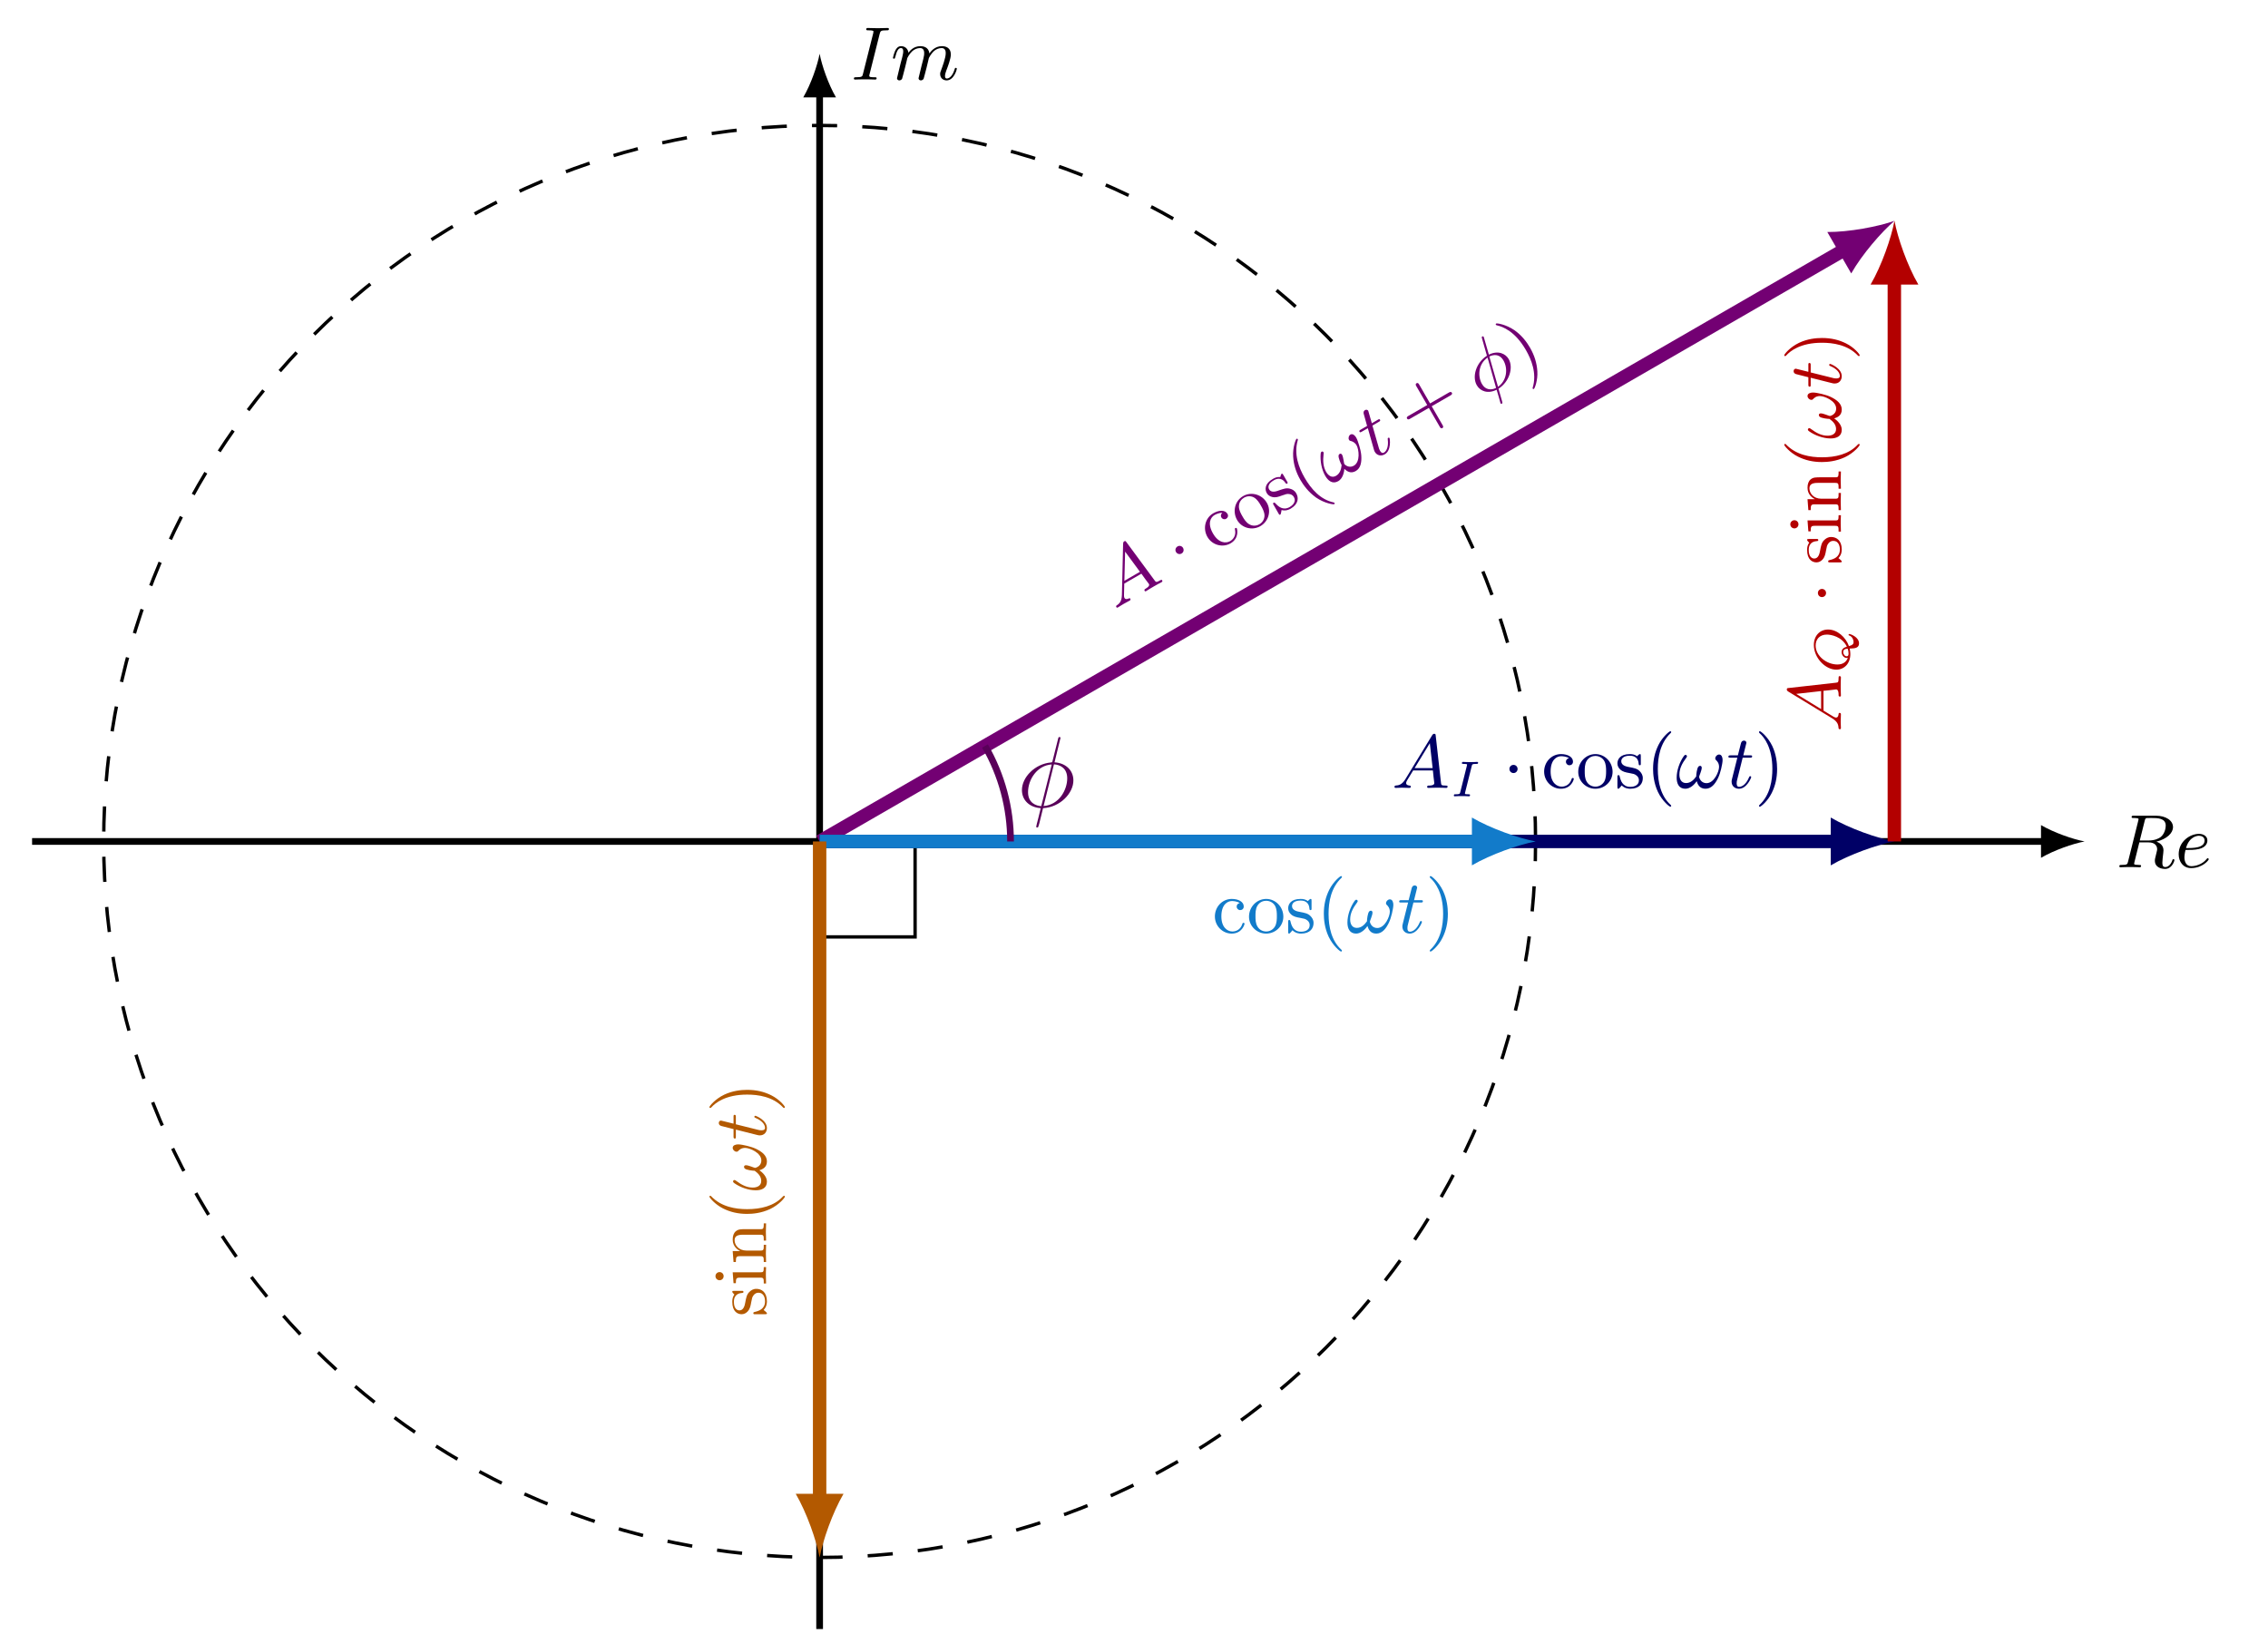 <?xml version="1.0" encoding="UTF-8"?>
<svg xmlns="http://www.w3.org/2000/svg" xmlns:xlink="http://www.w3.org/1999/xlink" width="672.948" height="484.673" viewBox="0 0 672.948 484.673">
<defs>
<g>
<g id="glyph-0-0">
<path d="M 8.531 -13.734 C 8.672 -14.297 8.734 -14.516 9.141 -14.594 C 9.344 -14.609 10.078 -14.609 10.547 -14.609 C 12.328 -14.609 14.781 -14.609 14.781 -12.344 C 14.781 -11.516 14.453 -9.844 13.172 -8.875 C 12.641 -8.516 11.516 -7.938 9.703 -7.938 L 7.078 -7.938 Z M 12.016 -7.594 C 15.062 -8.375 16.938 -10.078 16.938 -11.922 C 16.938 -13.875 14.812 -15.297 11.828 -15.297 L 5.328 -15.297 C 4.922 -15.297 4.656 -15.297 4.656 -14.906 C 4.656 -14.609 4.859 -14.609 5.328 -14.609 C 5.422 -14.609 5.828 -14.609 6.188 -14.562 C 6.562 -14.516 6.719 -14.469 6.719 -14.234 C 6.719 -14.109 6.703 -14.031 6.625 -13.781 L 3.609 -1.703 C 3.406 -0.891 3.359 -0.688 1.688 -0.688 C 1.25 -0.688 1.016 -0.688 1.016 -0.297 C 1.016 -0.047 1.188 0 1.344 0 C 1.703 0 2.375 -0.016 2.75 -0.047 C 3.219 -0.062 3.266 -0.062 4.141 -0.062 C 4.859 -0.062 4.906 -0.062 5.578 -0.047 C 6.031 -0.016 6.594 0 7.016 0 C 7.172 0 7.469 0 7.469 -0.406 C 7.469 -0.688 7.234 -0.688 6.766 -0.688 C 6.672 -0.688 6.281 -0.688 5.922 -0.734 C 5.422 -0.812 5.406 -0.891 5.406 -1.094 C 5.406 -1.172 5.406 -1.203 5.516 -1.609 L 6.953 -7.375 L 9.703 -7.375 C 11.719 -7.375 12.234 -6.203 12.234 -5.359 C 12.234 -5.203 12.234 -5.047 12.094 -4.547 C 11.562 -2.484 11.562 -2.281 11.562 -1.953 C 11.562 0.062 13.469 0.5 14.609 0.5 C 16.562 0.5 17.359 -1.766 17.359 -2.125 C 17.359 -2.281 17.234 -2.391 17.078 -2.391 C 16.828 -2.391 16.812 -2.281 16.719 -2.016 C 16.328 -0.844 15.5 -0.062 14.672 -0.062 C 13.828 -0.062 13.781 -0.734 13.781 -1.391 C 13.781 -1.953 13.938 -3.25 13.953 -3.406 C 14 -3.766 14.109 -4.656 14.109 -5 C 14.109 -6.281 13.312 -7.141 12.016 -7.594 Z M 12.016 -7.594 "/>
</g>
<g id="glyph-0-1">
<path d="M 3.062 -5.125 C 4.438 -5.125 5.891 -5.125 7.078 -5.422 C 9.188 -5.938 9.562 -7.188 9.562 -7.953 C 9.562 -9.234 8.375 -9.906 7.062 -9.906 C 4.453 -9.906 1.047 -7.703 1.047 -3.859 C 1.047 -1.719 2.312 0.25 4.734 0.25 C 8.094 0.25 9.969 -2.078 9.969 -2.375 C 9.969 -2.516 9.812 -2.688 9.656 -2.688 C 9.547 -2.688 9.516 -2.672 9.328 -2.422 C 7.984 -0.766 5.938 -0.312 4.766 -0.312 C 3.188 -0.312 2.75 -1.812 2.75 -2.938 C 2.75 -2.984 2.75 -3.766 3.062 -5.125 Z M 3.219 -5.688 C 4.219 -9.234 6.703 -9.344 7.062 -9.344 C 7.812 -9.344 8.734 -8.984 8.734 -7.953 C 8.734 -5.688 5.359 -5.688 3.219 -5.688 Z M 3.219 -5.688 "/>
</g>
<g id="glyph-0-2">
<path d="M 8.531 -13.562 C 8.766 -14.406 8.812 -14.609 10.625 -14.609 C 11.047 -14.609 11.266 -14.609 11.266 -15.016 C 11.266 -15.266 11.047 -15.297 10.906 -15.297 C 10.469 -15.297 9.953 -15.266 9.5 -15.266 C 8.984 -15.266 8.141 -15.234 7.984 -15.234 C 7.469 -15.234 6.953 -15.266 6.438 -15.266 C 5.953 -15.266 5.422 -15.297 4.969 -15.297 C 4.844 -15.297 4.531 -15.297 4.531 -14.906 C 4.531 -14.609 4.75 -14.609 5.203 -14.609 C 5.688 -14.609 6.203 -14.609 6.656 -14.422 C 6.672 -14.344 6.672 -14.25 6.672 -14.234 C 6.672 -14.141 6.656 -13.891 6.625 -13.797 L 3.578 -1.703 C 3.391 -0.922 3.344 -0.688 1.609 -0.688 C 1.125 -0.688 0.875 -0.688 0.875 -0.297 C 0.875 -0.172 0.922 0 1.203 0 C 1.656 0 2.156 -0.047 2.625 -0.047 C 3.141 -0.047 3.656 -0.062 4.172 -0.062 C 4.688 -0.062 5.203 -0.047 5.719 -0.047 C 6.188 -0.047 6.719 0 7.172 0 C 7.328 0 7.625 0 7.625 -0.406 C 7.625 -0.688 7.391 -0.688 6.953 -0.688 C 6.094 -0.688 5.438 -0.688 5.438 -1.094 C 5.438 -1.25 5.438 -1.297 5.531 -1.609 Z M 8.531 -13.562 "/>
</g>
<g id="glyph-0-3">
<path d="M 4.234 -3.516 C 4.484 -4.578 4.906 -6.203 4.922 -6.391 C 4.969 -6.516 5.531 -7.594 6.344 -8.375 C 6.984 -8.984 7.844 -9.344 8.719 -9.344 C 9.922 -9.344 9.922 -8.156 9.922 -7.781 C 9.922 -7.5 9.922 -7.188 9.656 -6.094 L 9.141 -4.094 C 8.422 -1.203 8.25 -0.516 8.25 -0.406 C 8.25 -0.109 8.453 0.25 8.938 0.25 C 9.25 0.25 9.594 0.047 9.75 -0.219 C 9.812 -0.359 10 -1.078 10.109 -1.531 L 10.625 -3.516 C 10.859 -4.578 11.297 -6.203 11.312 -6.391 C 11.359 -6.516 11.922 -7.594 12.734 -8.375 C 13.375 -8.984 14.234 -9.344 15.109 -9.344 C 16.312 -9.344 16.312 -8.156 16.312 -7.781 C 16.312 -6.406 15.266 -3.672 15.016 -2.984 C 14.75 -2.281 14.656 -2.062 14.656 -1.641 C 14.656 -0.422 15.578 0.25 16.578 0.25 C 18.734 0.25 19.609 -2.953 19.609 -3.203 C 19.609 -3.312 19.531 -3.469 19.312 -3.469 C 19.062 -3.469 19.047 -3.359 18.953 -3.062 C 18.391 -1.172 17.453 -0.312 16.641 -0.312 C 16.484 -0.312 16.094 -0.312 16.094 -1.031 C 16.094 -1.594 16.312 -2.172 16.484 -2.672 C 16.938 -3.812 17.828 -6.188 17.828 -7.438 C 17.828 -9.438 16.359 -9.906 15.172 -9.906 C 13.047 -9.906 11.875 -8.312 11.469 -7.75 C 11.25 -9.609 9.719 -9.906 8.781 -9.906 C 6.703 -9.906 5.609 -8.422 5.25 -7.953 C 5.109 -9.172 4.188 -9.906 3.062 -9.906 C 2.125 -9.906 1.656 -9.203 1.344 -8.609 C 0.969 -7.812 0.656 -6.547 0.656 -6.453 C 0.656 -6.25 0.812 -6.188 0.969 -6.188 C 1.203 -6.188 1.25 -6.297 1.359 -6.75 C 1.797 -8.516 2.266 -9.344 3.031 -9.344 C 3.703 -9.344 3.703 -8.625 3.703 -8.297 C 3.703 -7.812 3.516 -7.125 3.391 -6.547 C 3.219 -5.953 3 -5 2.906 -4.734 L 2.016 -1.047 C 1.859 -0.516 1.859 -0.469 1.859 -0.406 C 1.859 -0.109 2.062 0.25 2.547 0.25 C 2.875 0.25 3.203 0.047 3.359 -0.219 C 3.422 -0.359 3.609 -1.078 3.719 -1.531 Z M 4.234 -3.516 "/>
</g>
<g id="glyph-0-4">
<path d="M 4.078 -2.625 C 2.984 -0.828 2 -0.766 1.094 -0.688 C 0.938 -0.672 0.828 -0.5 0.828 -0.297 C 0.828 -0.156 0.922 0 1.141 0 C 1.562 0 2.625 -0.062 3.047 -0.062 C 3.547 -0.062 4.75 0 5.25 0 C 5.375 0 5.672 0 5.672 -0.406 C 5.672 -0.672 5.406 -0.688 5.328 -0.688 C 5.125 -0.719 4.281 -0.766 4.281 -1.438 C 4.281 -1.75 4.531 -2.172 4.594 -2.281 L 6.359 -5.172 L 12.219 -5.172 C 12.281 -4.656 12.344 -3.906 12.406 -3.344 C 12.5 -2.469 12.641 -1.484 12.641 -1.406 C 12.641 -1.078 12.328 -0.688 11.031 -0.688 C 10.797 -0.688 10.516 -0.688 10.516 -0.297 C 10.516 -0.047 10.688 0 10.844 0 C 11.266 0 11.812 -0.047 12.25 -0.047 C 12.703 -0.047 13.234 -0.062 13.594 -0.062 C 14.344 -0.062 14.391 -0.062 14.922 -0.047 C 15.281 -0.016 15.797 0 16.156 0 C 16.297 0 16.578 0 16.578 -0.406 C 16.578 -0.688 16.328 -0.688 16.062 -0.688 C 14.719 -0.688 14.703 -0.844 14.625 -1.5 L 13.062 -15.438 C 13.016 -15.938 13 -16.047 12.609 -16.047 C 12.297 -16.047 12.172 -15.891 11.984 -15.594 Z M 6.797 -5.875 L 11.312 -13.266 L 12.141 -5.875 Z M 6.797 -5.875 "/>
</g>
<g id="glyph-0-5">
<path d="M 13.938 -8.297 C 13.938 -8.938 13.719 -9.906 12.906 -9.906 C 12.328 -9.906 11.766 -9.344 11.766 -8.781 C 11.766 -8.422 11.875 -8.375 12.047 -8.203 C 12.344 -7.906 12.891 -7.344 12.891 -6.234 C 12.891 -4.859 11.453 -1.406 9.172 -1.406 C 7.906 -1.406 7.188 -2.312 6.969 -3.25 C 6.969 -3.547 7.75 -5.156 7.75 -5.984 C 7.75 -6.281 7.594 -6.547 7.266 -6.547 C 7.078 -6.547 6.875 -6.453 6.75 -6.297 C 6.312 -5.766 6.109 -3.938 6.109 -3.391 C 5.375 -2.359 4.438 -1.438 3.094 -1.438 C 1.641 -1.438 1.125 -2.672 1.125 -3.938 C 1.125 -5.641 1.812 -7.141 3.219 -9.031 C 3.359 -9.203 3.359 -9.297 3.359 -9.406 C 3.359 -9.609 3.156 -9.797 2.953 -9.797 C 2.734 -9.797 2.547 -9.609 2.438 -9.438 C 1.203 -7.703 0.312 -5.219 0.312 -3.062 C 0.312 -1.344 0.922 0.25 2.891 0.25 C 4.297 0.25 5.578 -0.969 6.25 -2 C 6.547 -1.078 7.078 0.25 8.875 0.25 C 10.594 0.25 11.734 -1.172 12.594 -2.938 C 13.016 -3.812 13.281 -4.766 13.516 -5.688 C 13.734 -6.672 13.938 -7.594 13.938 -8.297 Z M 13.938 -8.297 "/>
</g>
<g id="glyph-0-6">
<path d="M 4.766 -8.969 L 6.906 -8.969 C 7.297 -8.969 7.578 -8.969 7.578 -9.359 C 7.578 -9.656 7.344 -9.656 6.953 -9.656 L 4.953 -9.656 L 5.875 -13.375 C 5.875 -13.734 5.578 -14.031 5.172 -14.031 C 4.453 -14.031 4.281 -13.375 4.234 -13.156 L 3.344 -9.656 L 1.234 -9.656 C 0.812 -9.656 0.531 -9.656 0.531 -9.25 C 0.531 -8.969 0.781 -8.969 1.188 -8.969 L 3.188 -8.969 L 1.656 -2.875 C 1.484 -2.203 1.484 -2.156 1.484 -1.844 C 1.484 -0.516 2.484 0.25 3.656 0.25 C 5.984 0.25 7.297 -2.984 7.297 -3.203 C 7.297 -3.312 7.234 -3.469 7.016 -3.469 C 6.797 -3.469 6.766 -3.406 6.609 -3.031 C 5.922 -1.406 4.797 -0.312 3.703 -0.312 C 3.25 -0.312 2.984 -0.609 2.984 -1.344 C 2.984 -1.844 3.047 -2.109 3.141 -2.438 Z M 4.766 -8.969 "/>
</g>
<g id="glyph-1-0">
<path d="M 12.844 -20.469 C 12.844 -20.734 12.641 -20.734 12.547 -20.734 C 12.281 -20.734 12.25 -20.672 12.125 -20.172 L 10.516 -13.75 C 10.422 -13.359 10.391 -13.328 10.359 -13.297 C 10.344 -13.234 10.125 -13.203 10.062 -13.203 C 5.172 -12.781 1.406 -8.75 1.406 -5.016 C 1.406 -1.797 3.891 0.172 6.984 0.359 C 6.75 1.281 6.547 2.234 6.297 3.172 C 5.891 4.75 5.641 5.734 5.641 5.859 C 5.641 5.922 5.641 6.094 5.938 6.094 C 6.031 6.094 6.156 6.094 6.219 5.969 C 6.281 5.922 6.453 5.203 6.578 4.812 L 7.672 0.359 C 12.781 0.094 16.672 -4.094 16.672 -7.859 C 16.672 -10.875 14.406 -13.031 11.078 -13.234 Z M 10.906 -12.641 C 12.875 -12.516 14.844 -11.406 14.844 -8.484 C 14.844 -5.109 12.484 -0.625 7.828 -0.266 Z M 7.141 -0.234 C 5.672 -0.328 3.219 -1.109 3.219 -4.391 C 3.219 -8.156 5.938 -12.344 10.25 -12.609 Z M 7.141 -0.234 "/>
</g>
<g id="glyph-2-0">
<path d="M 2.219 -4.297 C 2.172 -2.203 1.359 -1.656 0.609 -1.141 C 0.484 -1.047 0.469 -0.844 0.578 -0.656 C 0.641 -0.547 0.797 -0.453 0.984 -0.562 C 1.359 -0.781 2.234 -1.359 2.609 -1.562 C 3.047 -1.812 4.109 -2.375 4.547 -2.625 C 4.656 -2.688 4.906 -2.828 4.703 -3.188 C 4.578 -3.406 4.344 -3.297 4.266 -3.25 C 4.078 -3.188 3.328 -2.797 2.984 -3.391 C 2.828 -3.656 2.844 -4.141 2.844 -4.266 L 2.922 -7.656 L 8 -10.594 C 8.312 -10.172 8.734 -9.562 9.078 -9.094 C 9.594 -8.391 10.219 -7.594 10.25 -7.531 C 10.422 -7.25 10.328 -6.75 9.203 -6.109 C 9 -5.984 8.766 -5.844 8.969 -5.5 C 9.094 -5.297 9.25 -5.344 9.391 -5.422 C 9.75 -5.625 10.219 -5.953 10.594 -6.172 C 10.984 -6.391 11.438 -6.656 11.734 -6.844 C 12.391 -7.219 12.438 -7.234 12.906 -7.5 C 13.234 -7.656 13.688 -7.891 13.984 -8.078 C 14.109 -8.141 14.359 -8.281 14.156 -8.641 C 14.016 -8.875 13.797 -8.75 13.562 -8.625 C 12.406 -7.953 12.312 -8.078 11.922 -8.609 L 3.594 -19.906 C 3.297 -20.297 3.25 -20.391 2.906 -20.188 C 2.641 -20.031 2.609 -19.844 2.578 -19.484 Z M 2.953 -8.484 L 3.172 -17.141 L 7.578 -11.156 Z M 2.953 -8.484 "/>
</g>
<g id="glyph-2-1">
<path d="M 7.922 -14.156 C 7.594 -14.703 6.922 -15.438 6.219 -15.031 C 5.719 -14.734 5.516 -13.969 5.797 -13.484 C 5.984 -13.172 6.094 -13.188 6.344 -13.125 C 6.734 -13.016 7.484 -12.797 8.047 -11.844 C 8.734 -10.641 9.219 -6.938 7.234 -5.797 C 6.141 -5.172 5.062 -5.594 4.406 -6.297 C 4.266 -6.562 4.141 -8.344 3.734 -9.062 C 3.578 -9.312 3.312 -9.469 3.031 -9.297 C 2.859 -9.203 2.734 -9.031 2.703 -8.828 C 2.594 -8.156 3.328 -6.453 3.609 -5.984 C 3.484 -4.734 3.125 -3.469 1.953 -2.797 C 0.703 -2.062 -0.359 -2.875 -1 -3.969 C -1.844 -5.453 -2 -7.094 -1.734 -9.438 C -1.688 -9.641 -1.734 -9.719 -1.797 -9.812 C -1.891 -10 -2.156 -10.062 -2.328 -9.953 C -2.516 -9.844 -2.594 -9.594 -2.609 -9.391 C -2.797 -7.266 -2.344 -4.672 -1.266 -2.812 C -0.406 -1.312 0.922 -0.234 2.625 -1.219 C 3.844 -1.922 4.344 -3.625 4.406 -4.859 C 5.141 -4.203 6.25 -3.312 7.812 -4.219 C 9.297 -5.078 9.578 -6.875 9.438 -8.844 C 9.359 -9.797 9.125 -10.766 8.859 -11.672 C 8.562 -12.641 8.266 -13.547 7.922 -14.156 Z M 7.922 -14.156 "/>
</g>
<g id="glyph-2-2">
<path d="M -0.359 -10.141 L 1.5 -11.219 C 1.828 -11.406 2.078 -11.547 1.891 -11.891 C 1.734 -12.141 1.531 -12.031 1.188 -11.828 L -0.531 -10.828 L -1.594 -14.516 C -1.766 -14.828 -2.188 -14.938 -2.531 -14.734 C -3.156 -14.375 -2.984 -13.719 -2.906 -13.5 L -1.938 -10.031 L -3.766 -8.969 C -4.125 -8.766 -4.375 -8.625 -4.172 -8.281 C -4.031 -8.031 -3.812 -8.156 -3.453 -8.359 L -1.719 -9.359 L 0 -3.312 C 0.188 -2.641 0.203 -2.609 0.359 -2.328 C 1.031 -1.188 2.281 -1.016 3.297 -1.609 C 5.312 -2.766 4.828 -6.219 4.719 -6.422 C 4.656 -6.516 4.531 -6.609 4.344 -6.5 C 4.156 -6.391 4.156 -6.328 4.203 -5.922 C 4.422 -4.172 4 -2.656 3.047 -2.109 C 2.656 -1.891 2.281 -2.016 1.906 -2.641 C 1.656 -3.078 1.594 -3.344 1.5 -3.672 Z M -0.359 -10.141 "/>
</g>
<g id="glyph-2-3">
<path d="M 1.203 -17.938 C 1.172 -18.031 1.141 -18.188 1.094 -18.266 C 0.984 -18.453 0.812 -18.422 0.688 -18.344 C 0.469 -18.219 0.5 -18.156 0.609 -17.766 L 2.062 -12.641 C -1.203 -10.562 -2.375 -6.375 -0.938 -3.875 C 0.094 -2.094 2.359 -1.25 4.938 -2.547 C 5.141 -1.844 5.359 -1.141 5.562 -0.453 C 5.891 0.766 6.062 1.422 6.109 1.5 C 6.156 1.578 6.281 1.688 6.5 1.562 C 6.719 1.438 6.703 1.359 6.562 0.859 L 5.5 -2.859 C 8.766 -4.938 9.969 -9.156 8.516 -11.656 C 7.625 -13.203 5.453 -14.344 2.641 -12.969 Z M 4.781 -3.094 C 3.344 -2.359 1.609 -2.469 0.594 -4.25 C -0.656 -6.406 -0.625 -10.062 2.25 -12.094 Z M 2.781 -12.406 C 4.219 -13.125 5.906 -13.078 6.953 -11.266 C 8.391 -8.781 7.953 -5.234 5.359 -3.422 Z M 2.781 -12.406 "/>
</g>
<g id="glyph-3-0">
<path d="M 0.984 -7.062 C 0.656 -7.625 -0.047 -7.844 -0.641 -7.5 C -1.25 -7.141 -1.438 -6.422 -1.109 -5.859 C -0.781 -5.281 -0.047 -5.047 0.562 -5.406 C 1.156 -5.75 1.312 -6.484 0.984 -7.062 Z M 0.984 -7.062 "/>
</g>
<g id="glyph-4-0">
<path d="M 2.656 -11.703 C 2.297 -11.391 2.062 -10.891 2.391 -10.328 C 2.688 -9.812 3.297 -9.656 3.797 -9.938 C 4.297 -10.234 4.531 -10.812 4.188 -11.406 C 3.484 -12.609 1.703 -12.562 -0.016 -11.578 C -2.5 -10.141 -3.156 -6.984 -1.766 -4.562 C -0.312 -2.062 2.797 -1.328 5.094 -2.641 C 7.781 -4.203 7.047 -6.922 6.953 -7.094 C 6.812 -7.328 6.609 -7.203 6.547 -7.172 C 6.328 -7.047 6.359 -7 6.438 -6.609 C 6.75 -5.016 5.969 -3.875 4.969 -3.297 C 3.734 -2.594 1.562 -2.688 -0.094 -5.547 C -1.844 -8.578 -0.812 -10.375 0.344 -11.047 C 0.594 -11.188 1.672 -11.766 2.656 -11.703 Z M 2.656 -11.703 "/>
</g>
<g id="glyph-4-1">
<path d="M 7.016 -9.547 C 5.547 -12.094 2.359 -12.938 -0.016 -11.562 C -2.5 -10.141 -3.25 -6.938 -1.812 -4.453 C -0.422 -2.031 2.703 -1.266 5.094 -2.641 C 7.547 -4.062 8.391 -7.172 7.016 -9.547 Z M 4.812 -3.203 C 3.828 -2.641 2.734 -2.656 1.859 -3.156 C 0.875 -3.672 0.266 -4.688 -0.25 -5.578 C -0.656 -6.297 -1.297 -7.406 -1.281 -8.484 C -1.266 -9.828 -0.469 -10.672 0.234 -11.078 C 1.344 -11.719 2.5 -11.562 3.25 -11.109 C 4.172 -10.547 4.766 -9.578 5.234 -8.75 C 5.656 -8.031 6.297 -6.922 6.312 -5.781 C 6.297 -4.578 5.625 -3.672 4.812 -3.203 Z M 4.812 -3.203 "/>
</g>
<g id="glyph-4-2">
<path d="M 1.953 -12.031 C 1.75 -12.375 1.656 -12.531 1.422 -12.406 C 1.328 -12.344 1.297 -12.328 1.172 -11.938 C 1.156 -11.891 1.094 -11.609 1.016 -11.438 C 0.172 -11.531 -0.5 -11.297 -1.156 -10.906 C -3.719 -9.438 -3.547 -7.656 -2.969 -6.672 C -2.609 -6.047 -2.031 -5.688 -1.359 -5.531 C -0.328 -5.297 0.484 -5.578 1.562 -5.984 C 2.656 -6.359 3.031 -6.516 3.641 -6.406 C 3.922 -6.375 4.625 -6.281 5.047 -5.531 C 6.031 -3.828 4.078 -2.703 3.812 -2.547 C 1.812 -1.406 0.359 -2.766 -0.453 -3.688 C -0.656 -3.844 -0.734 -3.953 -0.953 -3.812 C -1.234 -3.656 -1.141 -3.5 -0.938 -3.156 L 0.484 -0.672 C 0.672 -0.328 0.781 -0.156 1.016 -0.297 C 1.141 -0.359 1.141 -0.406 1.281 -0.969 C 1.297 -1.141 1.359 -1.5 1.406 -1.656 C 2.656 -1.328 3.609 -1.781 4.094 -2.062 C 6.469 -3.438 6.516 -5.312 5.75 -6.625 C 5.25 -7.5 4.562 -7.812 3.859 -8 C 2.844 -8.266 2.062 -7.984 0.484 -7.438 C -0.078 -7.234 -1.641 -6.672 -2.281 -7.781 C -2.641 -8.406 -2.672 -9.469 -0.906 -10.484 C 1.188 -11.703 2.25 -10.172 2.562 -9.703 C 2.734 -9.484 2.797 -9.359 3.047 -9.5 C 3.312 -9.656 3.234 -9.797 3.031 -10.156 Z M 1.953 -12.031 "/>
</g>
<g id="glyph-4-3">
<path d="M 9.266 0.797 C 9.219 0.703 9.141 0.688 8.938 0.609 C 5.109 -0.219 2.344 -3.297 0.391 -6.688 C -1.344 -9.688 -2.875 -13.672 -1.641 -17.859 C -1.609 -17.984 -1.609 -18.062 -1.672 -18.156 C -1.75 -18.297 -1.891 -18.328 -2.016 -18.25 C -2.25 -18.109 -3.188 -15.703 -3.016 -12.984 C -2.875 -10.562 -2.172 -8.312 -0.844 -6 C -0.031 -4.609 1.422 -2.5 3.797 -0.812 C 6.312 0.906 8.938 1.281 9.172 1.141 C 9.297 1.062 9.344 0.938 9.266 0.797 Z M 9.266 0.797 "/>
</g>
<g id="glyph-4-4">
<path d="M 11.125 -12.344 C 11.406 -12.5 11.828 -12.734 11.594 -13.156 C 11.344 -13.578 10.953 -13.359 10.641 -13.188 L 5.125 -10 L 1.922 -15.547 C 1.75 -15.859 1.531 -16.219 1.094 -15.969 C 0.688 -15.734 0.922 -15.328 1.078 -15.062 L 4.281 -9.516 L -1.266 -6.312 C -1.531 -6.156 -1.938 -5.922 -1.703 -5.516 C -1.453 -5.078 -1.094 -5.281 -0.781 -5.469 L 4.766 -8.672 L 7.969 -3.125 C 8.141 -2.812 8.359 -2.453 8.797 -2.703 C 9.203 -2.938 8.969 -3.344 8.812 -3.609 L 5.609 -9.156 Z M 11.125 -12.344 "/>
</g>
<g id="glyph-4-5">
<path d="M 2.969 -8.203 C 2.047 -9.797 0.594 -11.797 -1.656 -13.375 C -4.188 -15.094 -6.812 -15.484 -7.047 -15.344 C -7.25 -15.234 -7.188 -15.031 -7.156 -14.984 C -7.094 -14.891 -7.031 -14.859 -6.812 -14.797 C -5.109 -14.438 -1.438 -13.031 1.75 -7.5 C 3.359 -4.719 5.078 -0.578 3.781 3.672 C 3.766 3.75 3.734 3.875 3.781 3.969 C 3.828 4.047 3.938 4.156 4.141 4.047 C 4.375 3.906 5.328 1.516 5.156 -1.203 C 5 -3.609 4.312 -5.875 2.969 -8.203 Z M 2.969 -8.203 "/>
</g>
<g id="glyph-5-0">
<path d="M 6.484 -8.984 C 6.609 -9.484 6.641 -9.609 7.812 -9.609 C 8.188 -9.609 8.375 -9.609 8.375 -9.969 C 8.375 -10.109 8.281 -10.203 8.125 -10.203 C 7.812 -10.203 7.438 -10.156 7.125 -10.156 C 6.688 -10.156 6.328 -10.141 6.031 -10.141 C 6.031 -10.141 4.922 -10.156 4.922 -10.156 C 4.594 -10.156 4.234 -10.203 3.906 -10.203 C 3.828 -10.203 3.562 -10.203 3.562 -9.828 C 3.562 -9.609 3.781 -9.609 4.078 -9.609 C 4.141 -9.609 4.422 -9.609 4.719 -9.578 C 5.078 -9.547 5.094 -9.5 5.094 -9.359 C 5.094 -9.344 5.094 -9.266 5.031 -9.031 L 3.078 -1.219 C 2.953 -0.734 2.906 -0.594 1.75 -0.594 C 1.406 -0.594 1.375 -0.594 1.328 -0.562 C 1.219 -0.516 1.172 -0.312 1.172 -0.203 C 1.188 -0.156 1.188 0 1.438 0 C 1.75 0 2.125 -0.047 2.438 -0.047 C 3.156 -0.047 2.953 -0.062 3.516 -0.062 C 3.875 -0.062 4.25 -0.047 4.609 -0.047 C 4.938 -0.047 5.312 0 5.625 0 C 5.734 0 5.828 0 5.906 -0.094 C 5.938 -0.156 5.984 -0.344 5.984 -0.391 C 5.938 -0.594 5.812 -0.594 5.469 -0.594 C 5.453 -0.594 5.125 -0.594 4.828 -0.625 C 4.578 -0.656 4.469 -0.656 4.469 -0.812 C 4.469 -0.906 4.469 -0.922 4.5 -1.062 Z M 6.484 -8.984 "/>
</g>
<g id="glyph-6-0">
<path d="M 4.391 -5.625 C 4.391 -6.281 3.875 -6.828 3.188 -6.828 C 2.484 -6.828 1.969 -6.281 1.969 -5.625 C 1.969 -4.969 2.484 -4.406 3.188 -4.406 C 3.875 -4.406 4.391 -4.969 4.391 -5.625 Z M 4.391 -5.625 "/>
</g>
<g id="glyph-7-0">
<path d="M 8.156 -8.812 C 7.688 -8.719 7.234 -8.406 7.234 -7.75 C 7.234 -7.172 7.688 -6.719 8.266 -6.719 C 8.844 -6.719 9.328 -7.109 9.328 -7.797 C 9.328 -9.188 7.75 -10.031 5.781 -10.031 C 2.906 -10.031 0.766 -7.641 0.766 -4.844 C 0.766 -1.953 3.094 0.25 5.734 0.25 C 8.844 0.25 9.562 -2.469 9.562 -2.672 C 9.562 -2.938 9.328 -2.938 9.25 -2.938 C 9 -2.938 9 -2.891 8.875 -2.516 C 8.359 -0.969 7.109 -0.375 5.953 -0.375 C 4.531 -0.375 2.688 -1.547 2.688 -4.859 C 2.688 -8.359 4.484 -9.406 5.828 -9.406 C 6.109 -9.406 7.328 -9.359 8.156 -8.812 Z M 8.156 -8.812 "/>
</g>
<g id="glyph-7-1">
<path d="M 10.844 -4.766 C 10.844 -7.703 8.516 -10.031 5.766 -10.031 C 2.906 -10.031 0.656 -7.641 0.656 -4.766 C 0.656 -1.969 2.984 0.25 5.734 0.25 C 8.578 0.25 10.844 -2.016 10.844 -4.766 Z M 5.766 -0.375 C 4.641 -0.375 3.703 -0.938 3.188 -1.812 C 2.594 -2.75 2.578 -3.938 2.578 -4.969 C 2.578 -5.797 2.578 -7.078 3.141 -8 C 3.812 -9.141 4.922 -9.484 5.734 -9.484 C 7.016 -9.484 7.938 -8.766 8.375 -8 C 8.891 -7.062 8.922 -5.922 8.922 -4.969 C 8.922 -4.141 8.922 -2.844 8.359 -1.859 C 7.734 -0.828 6.703 -0.375 5.766 -0.375 Z M 5.766 -0.375 "/>
</g>
<g id="glyph-7-2">
<path d="M 7.703 -9.453 C 7.703 -9.844 7.703 -10.031 7.438 -10.031 C 7.328 -10.031 7.281 -10.031 6.984 -9.766 C 6.953 -9.719 6.75 -9.516 6.609 -9.406 C 5.922 -9.906 5.219 -10.031 4.453 -10.031 C 1.5 -10.031 0.766 -8.406 0.766 -7.266 C 0.766 -6.547 1.078 -5.953 1.594 -5.469 C 2.359 -4.766 3.203 -4.609 4.344 -4.406 C 5.484 -4.188 5.875 -4.125 6.359 -3.734 C 6.594 -3.562 7.141 -3.141 7.141 -2.281 C 7.141 -0.312 4.891 -0.312 4.578 -0.312 C 2.281 -0.312 1.703 -2.219 1.438 -3.422 C 1.359 -3.656 1.344 -3.781 1.078 -3.781 C 0.766 -3.781 0.766 -3.609 0.766 -3.203 L 0.766 -0.344 C 0.766 0.047 0.766 0.25 1.031 0.25 C 1.172 0.25 1.188 0.219 1.594 -0.203 C 1.688 -0.344 1.922 -0.625 2.031 -0.734 C 2.984 0.172 4.016 0.25 4.578 0.25 C 7.328 0.25 8.297 -1.359 8.297 -2.875 C 8.297 -3.875 7.844 -4.484 7.344 -5 C 6.594 -5.734 5.781 -5.891 4.125 -6.203 C 3.547 -6.312 1.906 -6.609 1.906 -7.891 C 1.906 -8.609 2.422 -9.547 4.453 -9.547 C 6.875 -9.547 7.031 -7.688 7.078 -7.125 C 7.109 -6.859 7.109 -6.719 7.391 -6.719 C 7.703 -6.719 7.703 -6.875 7.703 -7.297 Z M 7.703 -9.453 "/>
</g>
<g id="glyph-7-3">
<path d="M 7.641 5.328 C 7.641 5.219 7.578 5.156 7.438 5 C 4.547 2.359 3.672 -1.688 3.672 -5.609 C 3.672 -9.078 4.344 -13.281 7.5 -16.297 C 7.594 -16.375 7.641 -16.453 7.641 -16.562 C 7.641 -16.719 7.531 -16.812 7.375 -16.812 C 7.109 -16.812 5.094 -15.188 3.875 -12.75 C 2.797 -10.594 2.266 -8.297 2.266 -5.625 C 2.266 -4.016 2.469 -1.453 3.703 1.188 C 5.016 3.938 7.109 5.578 7.375 5.578 C 7.531 5.578 7.641 5.484 7.641 5.328 Z M 7.641 5.328 "/>
</g>
<g id="glyph-7-4">
<path d="M 6.672 -5.625 C 6.672 -7.469 6.406 -9.922 5.25 -12.406 C 3.922 -15.172 1.844 -16.812 1.562 -16.812 C 1.344 -16.812 1.297 -16.625 1.297 -16.562 C 1.297 -16.453 1.344 -16.375 1.5 -16.219 C 2.797 -15.062 5.266 -12.016 5.266 -5.625 C 5.266 -2.422 4.688 2.031 1.438 5.062 C 1.391 5.125 1.297 5.219 1.297 5.328 C 1.297 5.406 1.344 5.578 1.562 5.578 C 1.844 5.578 3.859 3.969 5.062 1.531 C 6.141 -0.625 6.672 -2.938 6.672 -5.625 Z M 6.672 -5.625 "/>
</g>
<g id="glyph-8-0">
<path d="M -2.625 -4.078 C -0.828 -2.984 -0.766 -2 -0.688 -1.094 C -0.672 -0.938 -0.5 -0.828 -0.297 -0.828 C -0.156 -0.828 0 -0.922 0 -1.141 C 0 -1.562 -0.062 -2.625 -0.062 -3.047 C -0.062 -3.547 0 -4.75 0 -5.25 C 0 -5.375 0 -5.672 -0.406 -5.672 C -0.672 -5.672 -0.688 -5.406 -0.688 -5.328 C -0.719 -5.125 -0.766 -4.281 -1.438 -4.281 C -1.75 -4.281 -2.172 -4.531 -2.281 -4.594 L -5.172 -6.359 L -5.172 -12.219 C -4.656 -12.281 -3.906 -12.344 -3.344 -12.406 C -2.469 -12.5 -1.484 -12.641 -1.406 -12.641 C -1.078 -12.641 -0.688 -12.328 -0.688 -11.031 C -0.688 -10.797 -0.688 -10.516 -0.297 -10.516 C -0.047 -10.516 0 -10.688 0 -10.844 C 0 -11.266 -0.047 -11.812 -0.047 -12.25 C -0.047 -12.703 -0.062 -13.234 -0.062 -13.594 C -0.062 -14.344 -0.062 -14.391 -0.047 -14.922 C -0.016 -15.281 0 -15.797 0 -16.156 C 0 -16.297 0 -16.578 -0.406 -16.578 C -0.688 -16.578 -0.688 -16.328 -0.688 -16.062 C -0.688 -14.719 -0.844 -14.703 -1.5 -14.625 L -15.438 -13.062 C -15.938 -13.016 -16.047 -13 -16.047 -12.609 C -16.047 -12.297 -15.891 -12.172 -15.594 -11.984 Z M -5.875 -6.797 L -13.266 -11.312 L -5.875 -12.141 Z M -5.875 -6.797 "/>
</g>
<g id="glyph-8-1">
<path d="M -8.297 -13.938 C -8.938 -13.938 -9.906 -13.719 -9.906 -12.906 C -9.906 -12.328 -9.344 -11.766 -8.781 -11.766 C -8.422 -11.766 -8.375 -11.875 -8.203 -12.047 C -7.906 -12.344 -7.344 -12.891 -6.234 -12.891 C -4.859 -12.891 -1.406 -11.453 -1.406 -9.172 C -1.406 -7.906 -2.312 -7.188 -3.25 -6.969 C -3.547 -6.969 -5.156 -7.75 -5.984 -7.75 C -6.281 -7.75 -6.547 -7.594 -6.547 -7.266 C -6.547 -7.078 -6.453 -6.875 -6.297 -6.75 C -5.766 -6.312 -3.938 -6.109 -3.391 -6.109 C -2.359 -5.375 -1.438 -4.438 -1.438 -3.094 C -1.438 -1.641 -2.672 -1.125 -3.938 -1.125 C -5.641 -1.125 -7.141 -1.812 -9.031 -3.219 C -9.203 -3.359 -9.297 -3.359 -9.406 -3.359 C -9.609 -3.359 -9.797 -3.156 -9.797 -2.953 C -9.797 -2.734 -9.609 -2.547 -9.438 -2.438 C -7.703 -1.203 -5.219 -0.312 -3.062 -0.312 C -1.344 -0.312 0.25 -0.922 0.25 -2.891 C 0.25 -4.297 -0.969 -5.578 -2 -6.25 C -1.078 -6.547 0.25 -7.078 0.25 -8.875 C 0.25 -10.594 -1.172 -11.734 -2.938 -12.594 C -3.812 -13.016 -4.766 -13.281 -5.688 -13.516 C -6.672 -13.734 -7.594 -13.938 -8.297 -13.938 Z M -8.297 -13.938 "/>
</g>
<g id="glyph-8-2">
<path d="M -8.969 -4.766 L -8.969 -6.906 C -8.969 -7.297 -8.969 -7.578 -9.359 -7.578 C -9.656 -7.578 -9.656 -7.344 -9.656 -6.953 L -9.656 -4.953 L -13.375 -5.875 C -13.734 -5.875 -14.031 -5.578 -14.031 -5.172 C -14.031 -4.453 -13.375 -4.281 -13.156 -4.234 L -9.656 -3.344 L -9.656 -1.234 C -9.656 -0.812 -9.656 -0.531 -9.25 -0.531 C -8.969 -0.531 -8.969 -0.781 -8.969 -1.188 L -8.969 -3.188 L -2.875 -1.656 C -2.203 -1.484 -2.156 -1.484 -1.844 -1.484 C -0.516 -1.484 0.25 -2.484 0.25 -3.656 C 0.25 -5.984 -2.984 -7.297 -3.203 -7.297 C -3.312 -7.297 -3.469 -7.234 -3.469 -7.016 C -3.469 -6.797 -3.406 -6.766 -3.031 -6.609 C -1.406 -5.922 -0.312 -4.797 -0.312 -3.703 C -0.312 -3.25 -0.609 -2.984 -1.344 -2.984 C -1.844 -2.984 -2.109 -3.047 -2.438 -3.141 Z M -8.969 -4.766 "/>
</g>
<g id="glyph-9-0">
<path d="M -0.109 -8.219 C -1.047 -10.859 -3.562 -13.141 -6.297 -13.141 C -8.734 -13.141 -10.516 -11.312 -10.516 -8.547 C -10.516 -4.766 -7.141 -1.234 -3.859 -1.234 C -1.516 -1.234 0.312 -3.031 0.312 -5.859 C 0.312 -6.328 0.25 -6.859 0.156 -7.297 C 0.156 -7.328 0.125 -7.422 0.125 -7.453 C 0.125 -7.5 0.141 -7.516 0.516 -7.516 C 1.781 -7.531 2.891 -7.75 2.891 -9.031 C 2.891 -10.891 0.375 -11.812 0 -11.812 C -0.125 -11.812 -0.219 -11.703 -0.219 -11.594 C -0.219 -11.422 -0.109 -11.391 0.016 -11.359 C 0.859 -11.062 1.266 -10.141 1.266 -9.453 C 1.266 -8.797 0.938 -8.516 -0.109 -8.219 Z M -0.438 -4.75 C -0.844 -3.578 -1.844 -2.766 -3.516 -2.766 C -6.672 -2.766 -9.984 -5.234 -9.984 -8.406 C -9.984 -10.172 -8.875 -11.641 -6.641 -11.641 C -5.422 -11.641 -2.172 -11.062 -0.719 -8.062 C -1.641 -7.766 -2.281 -7.359 -2.281 -6.453 C -2.281 -5.578 -1.609 -4.703 -0.766 -4.703 C -0.672 -4.703 -0.516 -4.719 -0.438 -4.75 Z M -0.484 -7.469 C -0.266 -6.875 -0.219 -6.312 -0.219 -5.984 C -0.219 -5.781 -0.219 -5.203 -0.781 -5.203 C -1.328 -5.203 -1.797 -5.828 -1.797 -6.438 C -1.797 -7.125 -1.391 -7.391 -0.484 -7.469 Z M -0.484 -7.469 "/>
</g>
<g id="glyph-10-0">
<path d="M -5.625 -4.391 C -6.281 -4.391 -6.828 -3.875 -6.828 -3.188 C -6.828 -2.484 -6.281 -1.969 -5.625 -1.969 C -4.969 -1.969 -4.406 -2.484 -4.406 -3.188 C -4.406 -3.875 -4.969 -4.391 -5.625 -4.391 Z M -5.625 -4.391 "/>
</g>
<g id="glyph-11-0">
<path d="M -9.453 -7.703 C -9.844 -7.703 -10.031 -7.703 -10.031 -7.438 C -10.031 -7.328 -10.031 -7.281 -9.766 -6.984 C -9.719 -6.953 -9.516 -6.75 -9.406 -6.609 C -9.906 -5.922 -10.031 -5.219 -10.031 -4.453 C -10.031 -1.5 -8.406 -0.766 -7.266 -0.766 C -6.547 -0.766 -5.953 -1.078 -5.469 -1.594 C -4.766 -2.359 -4.609 -3.203 -4.406 -4.344 C -4.188 -5.484 -4.125 -5.875 -3.734 -6.359 C -3.562 -6.594 -3.141 -7.141 -2.281 -7.141 C -0.312 -7.141 -0.312 -4.891 -0.312 -4.578 C -0.312 -2.281 -2.219 -1.703 -3.422 -1.438 C -3.656 -1.359 -3.781 -1.344 -3.781 -1.078 C -3.781 -0.766 -3.609 -0.766 -3.203 -0.766 L -0.344 -0.766 C 0.047 -0.766 0.25 -0.766 0.25 -1.031 C 0.25 -1.172 0.219 -1.188 -0.203 -1.594 C -0.344 -1.688 -0.625 -1.922 -0.734 -2.031 C 0.172 -2.984 0.25 -4.016 0.25 -4.578 C 0.25 -7.328 -1.359 -8.297 -2.875 -8.297 C -3.875 -8.297 -4.484 -7.844 -5 -7.344 C -5.734 -6.594 -5.891 -5.781 -6.203 -4.125 C -6.312 -3.547 -6.609 -1.906 -7.891 -1.906 C -8.609 -1.906 -9.547 -2.422 -9.547 -4.453 C -9.547 -6.875 -7.688 -7.031 -7.125 -7.078 C -6.859 -7.109 -6.719 -7.109 -6.719 -7.391 C -6.719 -7.703 -6.875 -7.703 -7.297 -7.703 Z M -9.453 -7.703 "/>
</g>
<g id="glyph-11-1">
<path d="M -9.906 -4.125 L -9.656 -0.891 L -8.969 -0.891 C -8.969 -2.328 -8.828 -2.531 -7.734 -2.531 L -1.719 -2.531 C -0.688 -2.531 -0.688 -2.281 -0.688 -0.812 L 0 -0.812 C -0.047 -1.812 -0.062 -2.281 -0.062 -3.266 C -0.062 -3.625 -0.062 -4.578 0 -5.672 L -0.688 -5.672 C -0.688 -4.219 -0.812 -4.125 -1.688 -4.125 Z M -13.797 -4.188 C -14.469 -4.188 -15.016 -3.656 -15.016 -2.984 C -15.016 -2.281 -14.453 -1.766 -13.797 -1.766 C -13.156 -1.766 -12.594 -2.281 -12.594 -2.984 C -12.594 -3.656 -13.125 -4.188 -13.797 -4.188 Z M -13.797 -4.188 "/>
</g>
<g id="glyph-11-2">
<path d="M -5.797 -4.172 C -8.172 -4.172 -9.344 -5.844 -9.344 -7.266 C -9.344 -8.578 -8.25 -8.875 -6.906 -8.875 L -1.719 -8.875 C -0.688 -8.875 -0.688 -8.625 -0.688 -7.141 L 0 -7.141 C -0.047 -8.203 -0.062 -8.625 -0.062 -9.703 C -0.062 -10.781 -0.047 -11.062 0 -12.25 L -0.688 -12.25 C -0.688 -11.109 -0.688 -10.547 -1.391 -10.531 L -5.688 -10.531 C -7.547 -10.531 -8.203 -10.531 -8.984 -9.906 C -9.609 -9.391 -9.906 -8.531 -9.906 -7.422 C -9.906 -5.328 -8.359 -4.375 -7.734 -4.062 L -7.734 -4.031 L -9.906 -4.031 L -9.656 -0.781 L -8.969 -0.781 C -8.969 -2.312 -8.812 -2.516 -7.703 -2.516 L -1.719 -2.516 C -0.688 -2.516 -0.688 -2.266 -0.688 -0.781 L 0 -0.781 C -0.047 -1.844 -0.062 -2.266 -0.062 -3.344 C -0.062 -4.406 -0.047 -4.703 0 -5.891 L -0.688 -5.891 C -0.688 -4.406 -0.688 -4.172 -1.719 -4.172 Z M -5.797 -4.172 "/>
</g>
<g id="glyph-11-3">
<path d="M 5.328 -7.641 C 5.219 -7.641 5.156 -7.578 5 -7.438 C 2.359 -4.547 -1.688 -3.672 -5.609 -3.672 C -9.078 -3.672 -13.281 -4.344 -16.297 -7.5 C -16.375 -7.594 -16.453 -7.641 -16.562 -7.641 C -16.719 -7.641 -16.812 -7.531 -16.812 -7.375 C -16.812 -7.109 -15.188 -5.094 -12.75 -3.875 C -10.594 -2.797 -8.297 -2.266 -5.625 -2.266 C -4.016 -2.266 -1.453 -2.469 1.188 -3.703 C 3.938 -5.016 5.578 -7.109 5.578 -7.375 C 5.578 -7.531 5.484 -7.641 5.328 -7.641 Z M 5.328 -7.641 "/>
</g>
<g id="glyph-11-4">
<path d="M -5.625 -6.672 C -7.469 -6.672 -9.922 -6.406 -12.406 -5.25 C -15.172 -3.922 -16.812 -1.844 -16.812 -1.562 C -16.812 -1.344 -16.625 -1.297 -16.562 -1.297 C -16.453 -1.297 -16.375 -1.344 -16.219 -1.5 C -15.062 -2.797 -12.016 -5.266 -5.625 -5.266 C -2.422 -5.266 2.031 -4.688 5.062 -1.438 C 5.125 -1.391 5.219 -1.297 5.328 -1.297 C 5.406 -1.297 5.578 -1.344 5.578 -1.562 C 5.578 -1.844 3.969 -3.859 1.531 -5.062 C -0.625 -6.141 -2.938 -6.672 -5.625 -6.672 Z M -5.625 -6.672 "/>
</g>
</g>
<clipPath id="clip-0">
<path clip-rule="nonzero" d="M 242 26 L 245 26 L 245 484.348 L 242 484.348 Z M 242 26 "/>
</clipPath>
</defs>
<path fill="none" stroke-width="0.399" stroke-linecap="butt" stroke-linejoin="miter" stroke="rgb(0%, 0%, 0%)" stroke-opacity="1" stroke-dasharray="2.989 2.989" stroke-miterlimit="10" d="M 85.04 0 C 85.04 46.966 46.966 85.041 0 85.041 C -46.967 85.041 -85.04 46.966 -85.04 0 C -85.04 -46.967 -46.967 -85.04 0 -85.04 C 46.966 -85.04 85.04 -46.967 85.04 0 Z M 85.04 0 " transform="matrix(2.498, 0, 0, -2.498, 243.194, 249.65)"/>
<path fill="none" stroke-width="0.797" stroke-linecap="butt" stroke-linejoin="miter" stroke="rgb(0%, 0%, 0%)" stroke-opacity="1" stroke-miterlimit="10" d="M -93.544 0 L 145.575 0 " transform="matrix(2.498, 0, 0, -2.498, 243.194, 249.65)"/>
<path fill-rule="nonzero" fill="rgb(0%, 0%, 0%)" fill-opacity="1" d="M 618.535 249.648 C 615.086 249.004 609.477 247.062 605.594 244.797 L 605.594 254.504 C 609.477 252.238 615.086 250.297 618.535 249.648 "/>
<g fill="rgb(0%, 0%, 0%)" fill-opacity="1">
<use xlink:href="#glyph-0-0" x="627.822" y="257.304"/>
</g>
<g fill="rgb(0%, 0%, 0%)" fill-opacity="1">
<use xlink:href="#glyph-0-1" x="645.398" y="257.304"/>
</g>
<g clip-path="url(#clip-0)">
<path fill="none" stroke-width="0.797" stroke-linecap="butt" stroke-linejoin="miter" stroke="rgb(0%, 0%, 0%)" stroke-opacity="1" stroke-miterlimit="10" d="M 0 -93.544 L 0 88.882 " transform="matrix(2.498, 0, 0, -2.498, 243.194, 249.65)"/>
</g>
<path fill-rule="nonzero" fill="rgb(0%, 0%, 0%)" fill-opacity="1" d="M 243.195 15.945 C 242.547 19.398 240.605 25.004 238.34 28.887 L 248.047 28.887 C 245.781 25.004 243.84 19.398 243.195 15.945 "/>
<g fill="rgb(0%, 0%, 0%)" fill-opacity="1">
<use xlink:href="#glyph-0-2" x="252.486" y="23.602"/>
</g>
<g fill="rgb(0%, 0%, 0%)" fill-opacity="1">
<use xlink:href="#glyph-0-3" x="264.298" y="23.602"/>
</g>
<g fill="rgb(34.999%, 0%, 34.999%)" fill-opacity="1">
<use xlink:href="#glyph-1-0" x="301.817" y="239.411"/>
</g>
<path fill="none" stroke-width="1.594" stroke-linecap="butt" stroke-linejoin="miter" stroke="rgb(45%, 0%, 45%)" stroke-opacity="1" stroke-miterlimit="10" d="M 0 0 L 121.754 70.295 " transform="matrix(2.498, 0, 0, -2.498, 243.194, 249.65)"/>
<path fill-rule="nonzero" fill="rgb(45%, 0%, 45%)" fill-opacity="1" d="M 562.117 65.52 C 557.277 67.223 548.758 68.863 542.188 68.836 L 549.281 81.121 C 552.543 75.418 558.223 68.863 562.117 65.52 "/>
<g fill="rgb(45%, 0%, 45%)" fill-opacity="1">
<use xlink:href="#glyph-2-0" x="330.665" y="180.804"/>
</g>
<g fill="rgb(45%, 0%, 45%)" fill-opacity="1">
<use xlink:href="#glyph-3-0" x="350.04" y="169.618"/>
</g>
<g fill="rgb(45%, 0%, 45%)" fill-opacity="1">
<use xlink:href="#glyph-4-0" x="360.021" y="163.855"/>
<use xlink:href="#glyph-4-1" x="368.883" y="158.739"/>
<use xlink:href="#glyph-4-2" x="378.853" y="152.983"/>
<use xlink:href="#glyph-4-3" x="386.717" y="148.442"/>
</g>
<g fill="rgb(45%, 0%, 45%)" fill-opacity="1">
<use xlink:href="#glyph-2-1" x="394.471" y="143.965"/>
</g>
<g fill="rgb(45%, 0%, 45%)" fill-opacity="1">
<use xlink:href="#glyph-2-2" x="407.574" y="136.4"/>
</g>
<g fill="rgb(45%, 0%, 45%)" fill-opacity="1">
<use xlink:href="#glyph-4-4" x="419.197" y="129.69"/>
</g>
<g fill="rgb(45%, 0%, 45%)" fill-opacity="1">
<use xlink:href="#glyph-2-3" x="439.128" y="118.183"/>
</g>
<g fill="rgb(45%, 0%, 45%)" fill-opacity="1">
<use xlink:href="#glyph-4-5" x="450.995" y="111.332"/>
</g>
<path fill="none" stroke-width="1.594" stroke-linecap="butt" stroke-linejoin="miter" stroke="rgb(0%, 0%, 39.999%)" stroke-opacity="1" stroke-miterlimit="10" d="M 0 0 L 120.841 0 " transform="matrix(2.498, 0, 0, -2.498, 243.194, 249.65)"/>
<path fill-rule="nonzero" fill="rgb(0%, 0%, 39.999%)" fill-opacity="1" d="M 562.117 249.648 C 557.074 248.703 548.875 245.867 543.203 242.555 L 543.203 256.742 C 548.875 253.434 557.074 250.594 562.117 249.648 "/>
<g fill="rgb(0%, 0%, 39.999%)" fill-opacity="1">
<use xlink:href="#glyph-0-4" x="412.94" y="233.763"/>
</g>
<g fill="rgb(0%, 0%, 39.999%)" fill-opacity="1">
<use xlink:href="#glyph-5-0" x="430.203" y="236.251"/>
</g>
<g fill="rgb(0%, 0%, 39.999%)" fill-opacity="1">
<use xlink:href="#glyph-6-0" x="445.898" y="233.763"/>
</g>
<g fill="rgb(0%, 0%, 39.999%)" fill-opacity="1">
<use xlink:href="#glyph-7-0" x="457.401" y="233.763"/>
<use xlink:href="#glyph-7-1" x="467.633" y="233.763"/>
<use xlink:href="#glyph-7-2" x="479.145" y="233.763"/>
<use xlink:href="#glyph-7-3" x="488.226" y="233.763"/>
</g>
<g fill="rgb(0%, 0%, 39.999%)" fill-opacity="1">
<use xlink:href="#glyph-0-5" x="497.18" y="233.763"/>
</g>
<g fill="rgb(0%, 0%, 39.999%)" fill-opacity="1">
<use xlink:href="#glyph-0-6" x="512.31" y="233.763"/>
</g>
<g fill="rgb(0%, 0%, 39.999%)" fill-opacity="1">
<use xlink:href="#glyph-7-4" x="520.623" y="233.763"/>
</g>
<path fill="none" stroke-width="1.594" stroke-linecap="butt" stroke-linejoin="miter" stroke="rgb(70%, 0%, 0%)" stroke-opacity="1" stroke-miterlimit="10" d="M 127.655 0 L 127.655 66.886 " transform="matrix(2.498, 0, 0, -2.498, 243.194, 249.65)"/>
<path fill-rule="nonzero" fill="rgb(70%, 0%, 0%)" fill-opacity="1" d="M 562.117 65.52 C 561.172 70.566 558.336 78.762 555.023 84.438 L 569.211 84.438 C 565.902 78.762 563.062 70.566 562.117 65.52 "/>
<g fill="rgb(70%, 0%, 0%)" fill-opacity="1">
<use xlink:href="#glyph-8-0" x="546.225" y="217.179"/>
</g>
<g fill="rgb(70%, 0%, 0%)" fill-opacity="1">
<use xlink:href="#glyph-9-0" x="548.713" y="199.916"/>
</g>
<g fill="rgb(70%, 0%, 0%)" fill-opacity="1">
<use xlink:href="#glyph-10-0" x="546.225" y="179.12"/>
</g>
<g fill="rgb(70%, 0%, 0%)" fill-opacity="1">
<use xlink:href="#glyph-11-0" x="546.225" y="167.617"/>
<use xlink:href="#glyph-11-1" x="546.225" y="158.535"/>
<use xlink:href="#glyph-11-2" x="546.225" y="152.14"/>
<use xlink:href="#glyph-11-3" x="546.225" y="139.349"/>
</g>
<g fill="rgb(70%, 0%, 0%)" fill-opacity="1">
<use xlink:href="#glyph-8-1" x="546.225" y="130.395"/>
</g>
<g fill="rgb(70%, 0%, 0%)" fill-opacity="1">
<use xlink:href="#glyph-8-2" x="546.225" y="115.266"/>
</g>
<g fill="rgb(70%, 0%, 0%)" fill-opacity="1">
<use xlink:href="#glyph-11-4" x="546.225" y="106.953"/>
</g>
<path fill="none" stroke-width="0.399" stroke-linecap="butt" stroke-linejoin="miter" stroke="rgb(0%, 0%, 0%)" stroke-opacity="1" stroke-miterlimit="10" d="M 11.339 0 L 11.339 -11.338 L 0 -11.338 " transform="matrix(2.498, 0, 0, -2.498, 243.194, 249.65)"/>
<path fill="none" stroke-width="1.594" stroke-linecap="butt" stroke-linejoin="miter" stroke="rgb(7.216%, 48.392%, 79.138%)" stroke-opacity="1" stroke-miterlimit="10" d="M 0 0 L 78.227 0 " transform="matrix(2.498, 0, 0, -2.498, 243.194, 249.65)"/>
<path fill-rule="nonzero" fill="rgb(7.216%, 48.392%, 79.138%)" fill-opacity="1" d="M 455.652 249.648 C 450.609 248.703 442.41 245.867 436.734 242.555 L 436.734 256.742 C 442.41 253.434 450.609 250.594 455.652 249.648 "/>
<g fill="rgb(7.216%, 48.392%, 79.138%)" fill-opacity="1">
<use xlink:href="#glyph-7-0" x="359.708" y="276.736"/>
<use xlink:href="#glyph-7-1" x="369.941" y="276.736"/>
<use xlink:href="#glyph-7-2" x="381.453" y="276.736"/>
<use xlink:href="#glyph-7-3" x="390.534" y="276.736"/>
</g>
<g fill="rgb(7.216%, 48.392%, 79.138%)" fill-opacity="1">
<use xlink:href="#glyph-0-5" x="399.488" y="276.736"/>
</g>
<g fill="rgb(7.216%, 48.392%, 79.138%)" fill-opacity="1">
<use xlink:href="#glyph-0-6" x="414.617" y="276.736"/>
</g>
<g fill="rgb(7.216%, 48.392%, 79.138%)" fill-opacity="1">
<use xlink:href="#glyph-7-4" x="422.93" y="276.736"/>
</g>
<path fill="none" stroke-width="1.594" stroke-linecap="butt" stroke-linejoin="miter" stroke="rgb(70%, 34.999%, 0%)" stroke-opacity="1" stroke-miterlimit="10" d="M 0 0 L 0 -78.226 " transform="matrix(2.498, 0, 0, -2.498, 243.194, 249.65)"/>
<path fill-rule="nonzero" fill="rgb(70%, 34.999%, 0%)" fill-opacity="1" d="M 243.195 462.105 C 244.141 457.062 246.977 448.867 250.289 443.191 L 236.102 443.191 C 239.41 448.867 242.25 457.062 243.195 462.105 "/>
<g fill="rgb(70%, 34.999%, 0%)" fill-opacity="1">
<use xlink:href="#glyph-11-0" x="227.308" y="390.684"/>
<use xlink:href="#glyph-11-1" x="227.308" y="381.603"/>
<use xlink:href="#glyph-11-2" x="227.308" y="375.208"/>
<use xlink:href="#glyph-11-3" x="227.308" y="362.417"/>
</g>
<g fill="rgb(70%, 34.999%, 0%)" fill-opacity="1">
<use xlink:href="#glyph-8-1" x="227.308" y="353.463"/>
</g>
<g fill="rgb(70%, 34.999%, 0%)" fill-opacity="1">
<use xlink:href="#glyph-8-2" x="227.308" y="338.334"/>
</g>
<g fill="rgb(70%, 34.999%, 0%)" fill-opacity="1">
<use xlink:href="#glyph-11-4" x="227.308" y="330.021"/>
</g>
<path fill="none" stroke-width="0.797" stroke-linecap="butt" stroke-linejoin="miter" stroke="rgb(34.999%, 0%, 34.999%)" stroke-opacity="1" stroke-miterlimit="10" d="M 22.678 0 C 22.678 3.98 21.629 7.892 19.639 11.339 " transform="matrix(2.498, 0, 0, -2.498, 243.194, 249.65)"/>
</svg>

